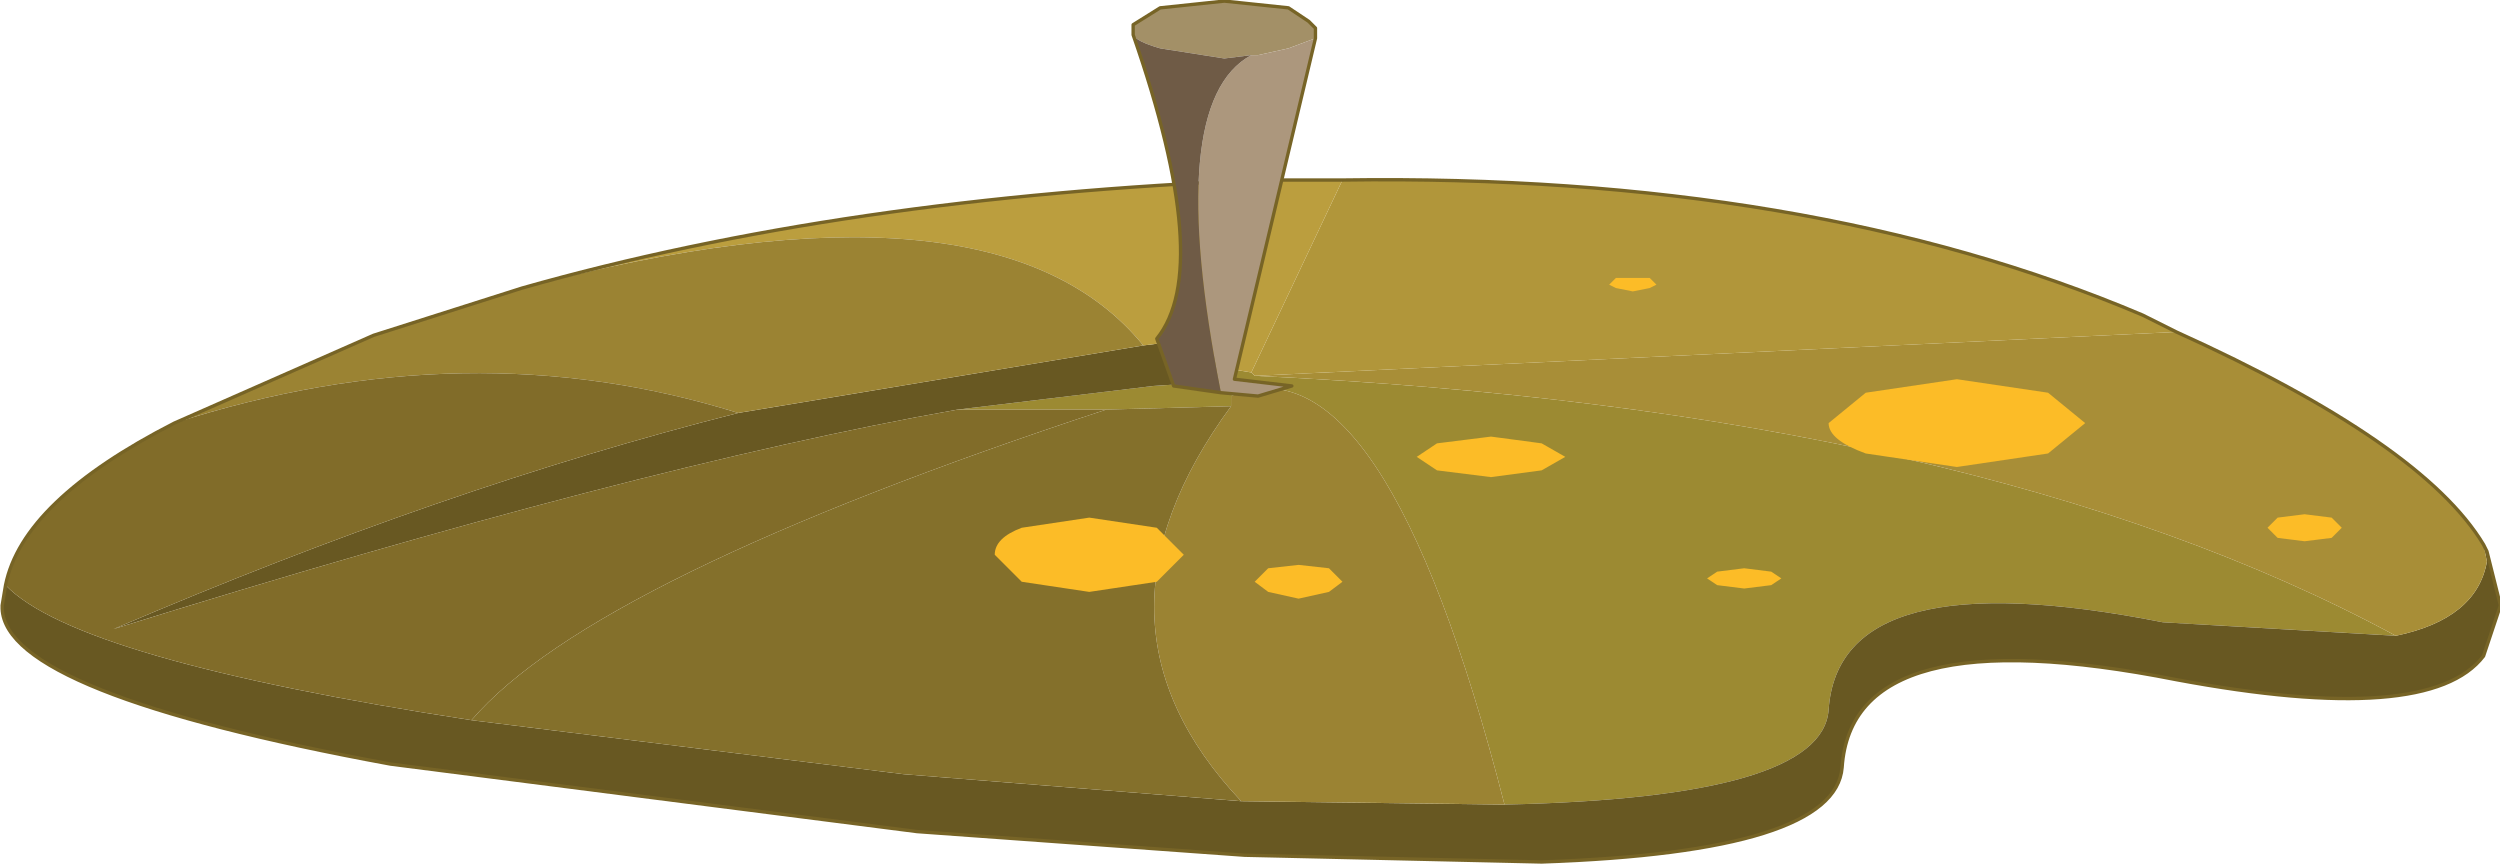 <svg viewBox="0 0 22.882 7.905" xmlns="http://www.w3.org/2000/svg" xmlns:xlink="http://www.w3.org/1999/xlink"><use transform="translate(.02 .01) scale(.618)" width="37" height="12.75" xlink:href="#a"/><defs><g id="a"><path d="m18.5-2.15.05.05q10.7.5 16.9 3.85L32 1.55q-4.8-.95-4.95 1.3-.1 1.3-4.8 1.4-1.8-7-4.05-6.05v.15l-1.85.05h-2.2l2.9-.35.75-.05.15.05-.4-.4.2.05.4-.2.05.3.3.05" fill="#9c8a32" fill-rule="evenodd" transform="translate(0 7.65)"/><path d="m36.75.4.05.1.2.8-.25.75q-.8 1.05-4.55.35-4.8-.95-4.95 1.3-.1 1.25-4.45 1.4L18.4 5l-4.85-.35-7.8-1Q.05 2.6 0 1.35V1.3L.05 1q1.05 1.1 6.9 2l6.4.8 5 .4 3.9.05q4.7-.1 4.8-1.4Q27.2.6 32 1.55l3.45.2q1.2-.25 1.35-1.1L36.75.4M10.9-1.55l6-1 .4-.05.65.65L17.8-2l-.75.05-2.9.35q-4.8.85-12.5 3.25 4.9-2.1 9.25-3.2" fill="#685822" fill-rule="evenodd" transform="translate(0 7.65)"/><path d="M32.2-2.75Q35.85-1.1 36.75.4l.05.25q-.15.85-1.35 1.1-6.2-3.35-16.9-3.85l13.65-.65" fill="#a88e37" fill-rule="evenodd" transform="translate(0 7.65)"/><path d="M19.85-5q6.9-.1 11.85 2l.5.25-13.65.65-.05-.05L19.85-5" fill="#b1963a" fill-rule="evenodd" transform="translate(0 7.65)"/><path d="M7.7-3.4Q12.45-4.75 18.65-5h1.2L18.5-2.15l-.3-.05-.05-.3-.4.2-.2-.05-.25-.25-.4.05q-2.2-2.7-9.2-.85" fill="#bb9e3e" fill-rule="evenodd" transform="translate(0 7.65)"/><path d="M2.55-1.4 5.5-2.7l2.2-.7q7-1.85 9.2.85l-6 1q-4-1.25-8.35.15m15.65-.25v-.15q2.25-.95 4.05 6.05l-3.9-.05q-2.5-2.65-.15-5.85" fill="#9b8333" fill-rule="evenodd" transform="translate(0 7.65)"/><path d="M.05 1Q.3-.25 2.55-1.4q4.35-1.4 8.35-.15-4.35 1.1-9.25 3.2 7.7-2.4 12.5-3.25h2.2Q8.75.9 6.95 3 1.1 2.1.05 1" fill="#816c29" fill-rule="evenodd" transform="translate(0 7.65)"/><path d="m16.35-1.6 1.85-.05q-2.35 3.2.15 5.85l-5-.4-6.4-.8q1.8-2.1 9.4-4.6" fill="#84702b" fill-rule="evenodd" transform="translate(0 7.65)"/><path d="m2.55 6.25 2.95-1.3 2.2-.7q4.75-1.35 10.95-1.6h1.2q6.9-.1 11.85 2l.5.25q3.65 1.65 4.55 3.15l.05.1.2.8-.25.75q-.8 1.05-4.55.35-4.8-.95-4.95 1.3-.1 1.25-4.45 1.4l-4.4-.1-4.85-.35-7.8-1Q.05 10.25 0 9v-.05l.05-.3q.25-1.25 2.5-2.4z" fill="none" stroke="#776426" stroke-linecap="round" stroke-linejoin="round" stroke-width=".05"/><path d="m18.5-6.85-.4.05-.95-.15q-.35-.1-.4-.2v-.15l.4-.25.95-.1.95.1.3.2.1.1v.15l-.4.15-.45.1h-.1" fill="#a39067" fill-rule="evenodd" transform="translate(0 7.65)"/><path d="M18.05-1.85q-.85-4.3.45-5h.1l.45-.1.4-.15-1.2 5.05.85.1-.5.15-.55-.05" fill="#ac977d" fill-rule="evenodd" transform="translate(0 7.65)"/><path d="M16.75-7.15q.05.1.4.2l.95.15.4-.05q-1.3.7-.45 5l-.7-.1-.25-.7q.85-1.05-.35-4.5" fill="#6f5b46" fill-rule="evenodd" transform="translate(0 7.65)"/><path d="M16.75.5q1.2 3.45.35 4.5l.25.7.7.1m1.4-5.25V.4l-.1-.1-.3-.2-.95-.1-.95.1-.4.25V.5m2.7.05-1.2 5.05.85.1-.5.15-.55-.05" fill="none" stroke="#776426" stroke-linecap="round" stroke-linejoin="round" stroke-width=".05"/><path d="m23.8-3.45.1-.1h.5l.1.1-.1.05-.25.05-.25-.05-.1-.05M21.25-.7l-.3-.2.3-.2.8-.1.75.1.35.2-.35.2-.75.1-.8-.1m7.7-.05-1.35-.2q-.55-.2-.55-.45l.55-.45 1.35-.2 1.35.2.55.45-.55.45-1.35.2M34.5.3l-.4.05-.4-.05-.15-.15.15-.15.4-.05.4.05.15.15-.15.15m-8.3.7-.4.05-.4-.05-.15-.1.15-.1.4-.05.4.05.15.1-.15.1M19.85.95l-.2.15-.45.1-.45-.1-.2-.15.2-.2.45-.05.45.05.2.2m-2.75 0-1 .15-1-.15-.4-.4q0-.25.4-.4l1-.15 1 .15.4.4-.4.4" fill="#fcbc27" fill-rule="evenodd" transform="translate(0 7.65)"/></g></defs></svg>